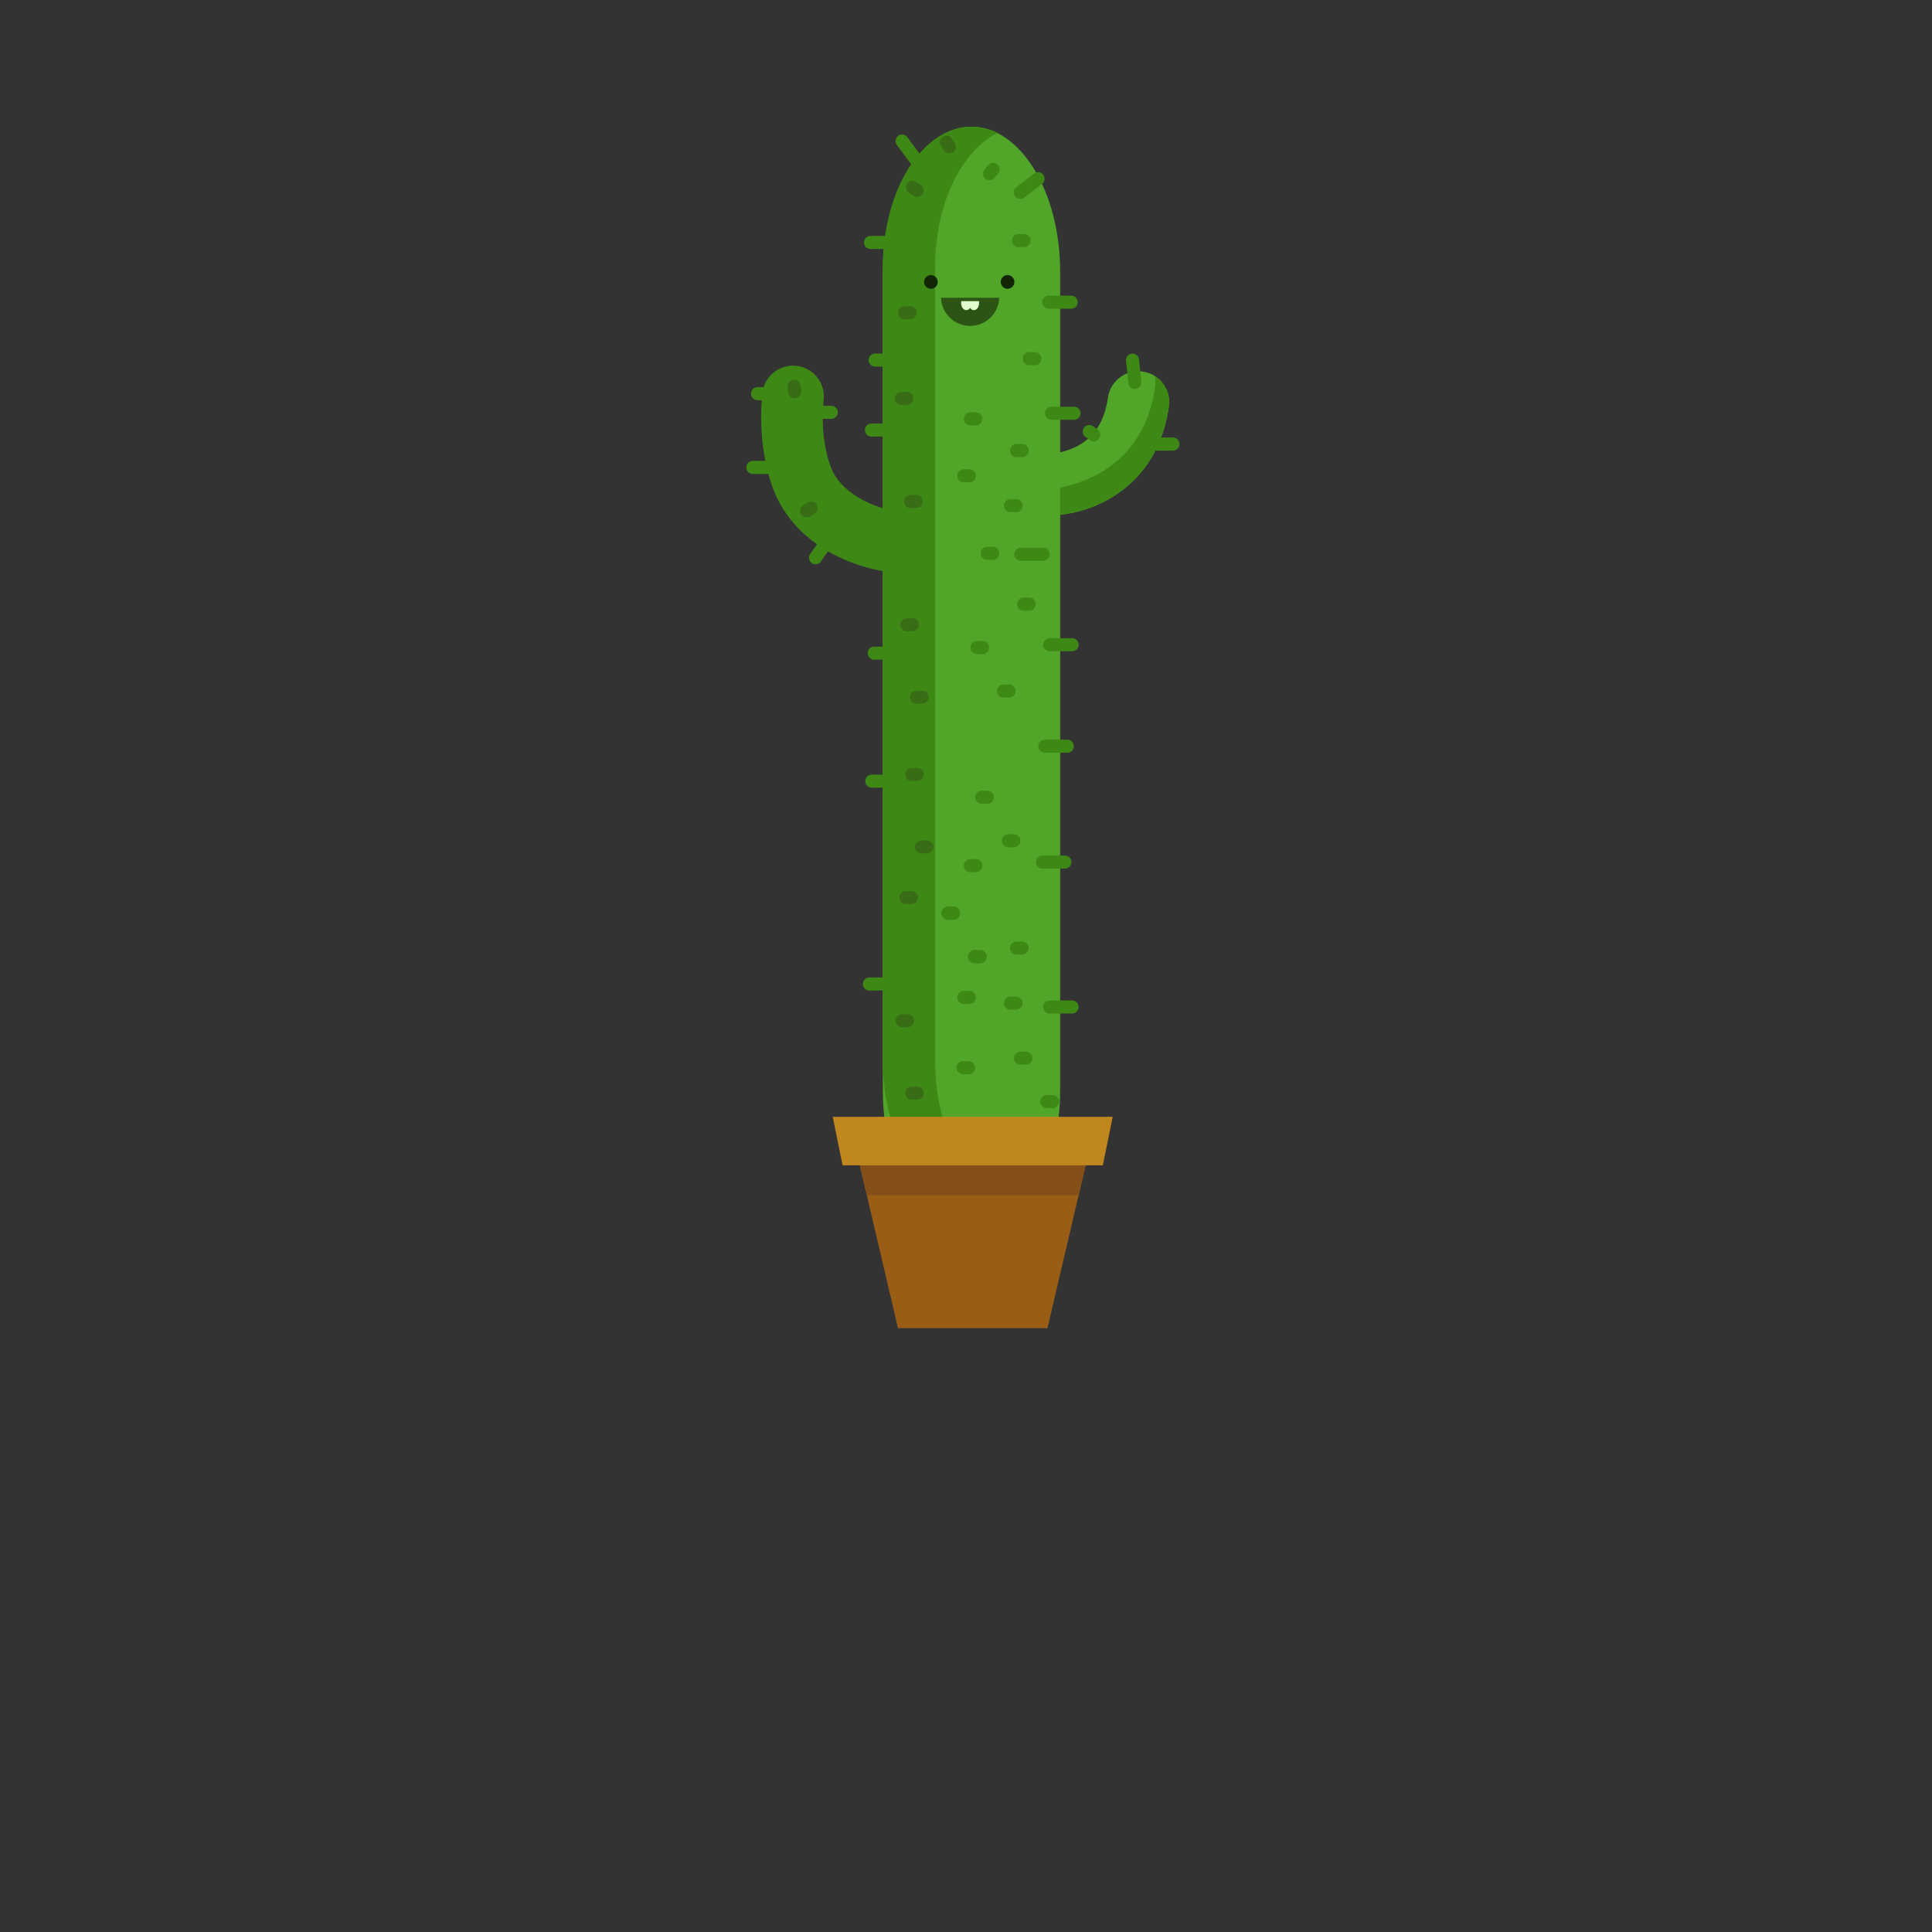 <?xml version="1.0" encoding="utf-8"?>
<!-- Generator: Adobe Illustrator 16.0.3, SVG Export Plug-In . SVG Version: 6.00 Build 0)  -->
<!DOCTYPE svg PUBLIC "-//W3C//DTD SVG 1.1//EN" "http://www.w3.org/Graphics/SVG/1.1/DTD/svg11.dtd">
<svg version="1.1" id="Objects" xmlns="http://www.w3.org/2000/svg" xmlns:xlink="http://www.w3.org/1999/xlink" x="0px" y="0px"
	 width="800px" height="800px" viewBox="0 0 800 800" enable-background="new 0 0 800 800" xml:space="preserve">
<rect x="0" y="0" width="800" height="800" fill="#333333" stroke="none"/>
<g id="cactus-body">
	<g>
		<path fill="#51A529" d="M436.679,213.248l-0.648-25.5l-0.147,0.005c0.055-0.003,5.485-0.307,10.95-3.441
			c6.712-3.852,10.608-10.259,11.91-19.587c0.973-6.976,7.414-11.838,14.395-10.869c6.977,0.974,11.843,7.418,10.869,14.395
			C479.156,203.013,450.928,212.885,436.679,213.248z"/>
	</g>
	<path fill="#3E8916" d="M478.199,155.722c0.276,1.374,0.344,2.814,0.14,4.282c-4.291,30.749-26.865,39.926-41.884,42.372
		l0.224,10.872c14.249-0.363,42.478-10.234,47.328-44.999C484.72,163.136,482.29,158.319,478.199,155.722z"/>
	<g>
		<path fill="#51A529" d="M402.273,511.617c-20.277,0-36.716-26.899-36.716-60.082V112.554c0-33.182,16.438-60.081,36.716-60.081
			c20.278,0,36.717,26.899,36.717,60.081v338.981C438.99,484.718,422.552,511.617,402.273,511.617z"/>
	</g>
	<g>
		<path fill="#3E8916" d="M373.98,237.213c-15.684,0-44.142-9.386-53.736-34.571c-7.256-19.047-4.624-39.331-4.509-40.186
			c0.945-6.98,7.367-11.875,14.35-10.928c6.98,0.944,11.873,7.369,10.928,14.349c-0.013,0.105-1.828,14.833,3.068,27.684
			c4.451,11.683,20.504,18.144,29.899,18.144c7.044,0,12.754,5.71,12.754,12.754S381.024,237.213,373.98,237.213z"/>
	</g>
	<path fill="#3E8916" d="M387.201,439.175V110.692c0-26.181,10.899-48.322,25.895-55.646c-3.421-1.671-7.055-2.573-10.822-2.573
		c-20.277,0-36.716,26.066-36.716,58.22v328.482c0,32.153,16.438,58.22,36.716,58.22c3.768,0,7.401-0.903,10.822-2.574
		C398.1,487.496,387.201,465.354,387.201,439.175z"/>
	
		<line fill="none" stroke="#3E8916" stroke-width="5.411" stroke-linecap="round" stroke-linejoin="round" stroke-miterlimit="10" x1="434.272" y1="125.132" x2="443.548" y2="125.132"/>
	
		<line fill="none" stroke="#3E8916" stroke-width="5.411" stroke-linecap="round" stroke-linejoin="round" stroke-miterlimit="10" x1="421.712" y1="99.624" x2="424.023" y2="99.624"/>
	
		<line fill="none" stroke="#3E8916" stroke-width="5.411" stroke-linecap="round" stroke-linejoin="round" stroke-miterlimit="10" x1="426.156" y1="148.515" x2="428.468" y2="148.515"/>
	
		<line fill="none" stroke="#3E8916" stroke-width="5.411" stroke-linecap="round" stroke-linejoin="round" stroke-miterlimit="10" x1="420.938" y1="186.584" x2="423.251" y2="186.584"/>
	
		<line fill="none" stroke="#3E8916" stroke-width="5.411" stroke-linecap="round" stroke-linejoin="round" stroke-miterlimit="10" x1="451.048" y1="178.689" x2="452.919" y2="180.048"/>
	
		<line fill="none" stroke="#3E8916" stroke-width="5.411" stroke-linecap="round" stroke-linejoin="round" stroke-miterlimit="10" x1="423.837" y1="250.161" x2="426.149" y2="250.161"/>
	
		<line fill="none" stroke="#3E8916" stroke-width="5.411" stroke-linecap="round" stroke-linejoin="round" stroke-miterlimit="10" x1="418.434" y1="209.387" x2="420.745" y2="209.387"/>
	
		<line fill="none" stroke="#3E8916" stroke-width="5.411" stroke-linecap="round" stroke-linejoin="round" stroke-miterlimit="10" x1="408.771" y1="229.097" x2="411.083" y2="229.097"/>
	
		<line fill="none" stroke="#3E8916" stroke-width="5.411" stroke-linecap="round" stroke-linejoin="round" stroke-miterlimit="10" x1="404.52" y1="268.132" x2="406.832" y2="268.132"/>
	
		<line fill="none" stroke="#3E8916" stroke-width="5.411" stroke-linecap="round" stroke-linejoin="round" stroke-miterlimit="10" x1="401.808" y1="173.443" x2="404.119" y2="173.443"/>
	
		<line fill="none" stroke="#3E8916" stroke-width="5.411" stroke-linecap="round" stroke-linejoin="round" stroke-miterlimit="10" x1="399.102" y1="197.019" x2="401.414" y2="197.019"/>
	
		<line fill="none" stroke="#386D16" stroke-width="5.411" stroke-linecap="round" stroke-linejoin="round" stroke-miterlimit="10" x1="333.945" y1="211.518" x2="335.938" y2="210.347"/>
	
		<line fill="none" stroke="#386D16" stroke-width="5.411" stroke-linecap="round" stroke-linejoin="round" stroke-miterlimit="10" x1="328.813" y1="159.928" x2="329.089" y2="162.224"/>
	
		<line fill="none" stroke="#386D16" stroke-width="5.411" stroke-linecap="round" stroke-linejoin="round" stroke-miterlimit="10" x1="373.208" y1="164.97" x2="375.519" y2="164.91"/>
	
		<line fill="none" stroke="#386D16" stroke-width="5.411" stroke-linecap="round" stroke-linejoin="round" stroke-miterlimit="10" x1="374.561" y1="129.542" x2="376.872" y2="129.482"/>
	
		<line fill="none" stroke="#386D16" stroke-width="5.411" stroke-linecap="round" stroke-linejoin="round" stroke-miterlimit="10" x1="377.838" y1="77.544" x2="379.778" y2="78.804"/>
	
		<line fill="none" stroke="#386D16" stroke-width="5.411" stroke-linecap="round" stroke-linejoin="round" stroke-miterlimit="10" x1="391.907" y1="58.881" x2="393.15" y2="60.831"/>
	
		<line fill="none" stroke="#386D16" stroke-width="5.411" stroke-linecap="round" stroke-linejoin="round" stroke-miterlimit="10" x1="377.073" y1="207.677" x2="379.384" y2="207.617"/>
	
		<line fill="none" stroke="#386D16" stroke-width="5.411" stroke-linecap="round" stroke-linejoin="round" stroke-miterlimit="10" x1="375.527" y1="258.693" x2="377.838" y2="258.633"/>
	
		<line fill="none" stroke="#3E8916" stroke-width="5.411" stroke-linecap="round" stroke-linejoin="round" stroke-miterlimit="10" x1="409.765" y1="71.917" x2="411.235" y2="70.132"/>
	
		<line fill="none" stroke="#3E8916" stroke-width="5.411" stroke-linecap="round" stroke-linejoin="round" stroke-miterlimit="10" x1="360.453" y1="100.397" x2="369.729" y2="100.397"/>
	
		<line fill="none" stroke="#3E8916" stroke-width="5.411" stroke-linecap="round" stroke-linejoin="round" stroke-miterlimit="10" x1="435.432" y1="171.125" x2="444.707" y2="171.125"/>
	
		<line fill="none" stroke="#3E8916" stroke-width="5.411" stroke-linecap="round" stroke-linejoin="round" stroke-miterlimit="10" x1="422.678" y1="229.484" x2="431.953" y2="229.484"/>
	
		<line fill="none" stroke="#3E8916" stroke-width="5.411" stroke-linecap="round" stroke-linejoin="round" stroke-miterlimit="10" x1="361.999" y1="270.452" x2="371.275" y2="270.452"/>
	
		<line fill="none" stroke="#3E8916" stroke-width="5.411" stroke-linecap="round" stroke-linejoin="round" stroke-miterlimit="10" x1="434.659" y1="266.973" x2="443.935" y2="266.973"/>
	
		<line fill="none" stroke="#3E8916" stroke-width="5.411" stroke-linecap="round" stroke-linejoin="round" stroke-miterlimit="10" x1="360.84" y1="178.081" x2="370.115" y2="178.081"/>
	
		<line fill="none" stroke="#3E8916" stroke-width="5.411" stroke-linecap="round" stroke-linejoin="round" stroke-miterlimit="10" x1="362.386" y1="149.095" x2="371.662" y2="149.095"/>
	
		<line fill="none" stroke="#3E8916" stroke-width="5.411" stroke-linecap="round" stroke-linejoin="round" stroke-miterlimit="10" x1="311.756" y1="193.541" x2="321.032" y2="193.541"/>
	
		<line fill="none" stroke="#3E8916" stroke-width="5.411" stroke-linecap="round" stroke-linejoin="round" stroke-miterlimit="10" x1="476.399" y1="183.878" x2="485.675" y2="183.878"/>
	
		<line fill="none" stroke="#3E8916" stroke-width="5.411" stroke-linecap="round" stroke-linejoin="round" stroke-miterlimit="10" x1="334.945" y1="170.738" x2="344.221" y2="170.738"/>
	
		<line fill="none" stroke="#3E8916" stroke-width="5.411" stroke-linecap="round" stroke-linejoin="round" stroke-miterlimit="10" x1="313.688" y1="163.008" x2="322.964" y2="163.008"/>
	
		<line fill="none" stroke="#3E8916" stroke-width="5.411" stroke-linecap="round" stroke-linejoin="round" stroke-miterlimit="10" x1="373.539" y1="58.408" x2="379.06" y2="65.862"/>
	
		<line fill="none" stroke="#3E8916" stroke-width="5.411" stroke-linecap="round" stroke-linejoin="round" stroke-miterlimit="10" x1="422.486" y1="79.657" x2="429.828" y2="73.988"/>
	
		<line fill="none" stroke="#3E8916" stroke-width="5.411" stroke-linecap="round" stroke-linejoin="round" stroke-miterlimit="10" x1="469.928" y1="158.345" x2="468.958" y2="149.12"/>
	
		<line fill="none" stroke="#3E8916" stroke-width="5.411" stroke-linecap="round" stroke-linejoin="round" stroke-miterlimit="10" x1="337.7" y1="230.966" x2="343.014" y2="223.363"/>
	<path fill="#2C5414" d="M389.641,123.306c0.237,6.464,5.538,11.635,12.06,11.635c6.522,0,11.822-5.17,12.06-11.635H389.641z"/>
	<circle fill="#122606" cx="385.473" cy="116.743" r="2.834"/>
	<circle fill="#122606" cx="417.216" cy="116.743" r="2.834"/>
	<path fill="#E0FFCC" d="M397.971,125.446c0,1.647,0.968,2.983,2.162,2.983c0.619,0,1.172-0.362,1.565-0.935
		c0.395,0.573,0.948,0.935,1.566,0.935c1.195,0,2.163-1.336,2.163-2.983c0-0.261-0.031-0.507-0.075-0.747h-7.306
		C398.002,124.938,397.971,125.185,397.971,125.446z"/>
	
		<line fill="none" stroke="#3E8916" stroke-width="5.411" stroke-linecap="round" stroke-linejoin="round" stroke-miterlimit="10" x1="415.52" y1="286.132" x2="417.832" y2="286.132"/>
	
		<line fill="none" stroke="#3E8916" stroke-width="5.411" stroke-linecap="round" stroke-linejoin="round" stroke-miterlimit="10" x1="432.659" y1="308.973" x2="441.935" y2="308.973"/>
	
		<line fill="none" stroke="#386D16" stroke-width="5.411" stroke-linecap="round" stroke-linejoin="round" stroke-miterlimit="10" x1="379.527" y1="288.693" x2="381.838" y2="288.633"/>
	
		<line fill="none" stroke="#3E8916" stroke-width="5.411" stroke-linecap="round" stroke-linejoin="round" stroke-miterlimit="10" x1="431.659" y1="356.973" x2="440.935" y2="356.973"/>
	
		<line fill="none" stroke="#3E8916" stroke-width="5.411" stroke-linecap="round" stroke-linejoin="round" stroke-miterlimit="10" x1="360.999" y1="323.452" x2="370.275" y2="323.452"/>
	
		<line fill="none" stroke="#3E8916" stroke-width="5.411" stroke-linecap="round" stroke-linejoin="round" stroke-miterlimit="10" x1="359.999" y1="407.451" x2="369.275" y2="407.451"/>
	
		<line fill="none" stroke="#3E8916" stroke-width="5.411" stroke-linecap="round" stroke-linejoin="round" stroke-miterlimit="10" x1="434.659" y1="416.973" x2="443.935" y2="416.973"/>
	
		<line fill="none" stroke="#3E8916" stroke-width="5.411" stroke-linecap="round" stroke-linejoin="round" stroke-miterlimit="10" x1="406.52" y1="330.132" x2="408.832" y2="330.132"/>
	
		<line fill="none" stroke="#386D16" stroke-width="5.411" stroke-linecap="round" stroke-linejoin="round" stroke-miterlimit="10" x1="377.527" y1="320.693" x2="379.838" y2="320.633"/>
	
		<line fill="none" stroke="#3E8916" stroke-width="5.411" stroke-linecap="round" stroke-linejoin="round" stroke-miterlimit="10" x1="417.52" y1="348.132" x2="419.832" y2="348.132"/>
	
		<line fill="none" stroke="#386D16" stroke-width="5.411" stroke-linecap="round" stroke-linejoin="round" stroke-miterlimit="10" x1="381.527" y1="350.693" x2="383.838" y2="350.633"/>
	
		<line fill="none" stroke="#3E8916" stroke-width="5.411" stroke-linecap="round" stroke-linejoin="round" stroke-miterlimit="10" x1="420.938" y1="392.584" x2="423.251" y2="392.584"/>
	
		<line fill="none" stroke="#3E8916" stroke-width="5.411" stroke-linecap="round" stroke-linejoin="round" stroke-miterlimit="10" x1="418.434" y1="415.387" x2="420.745" y2="415.387"/>
	
		<line fill="none" stroke="#3E8916" stroke-width="5.411" stroke-linecap="round" stroke-linejoin="round" stroke-miterlimit="10" x1="398.771" y1="442.098" x2="401.083" y2="442.098"/>
	
		<line fill="none" stroke="#3E8916" stroke-width="5.411" stroke-linecap="round" stroke-linejoin="round" stroke-miterlimit="10" x1="401.808" y1="358.443" x2="404.119" y2="358.443"/>
	
		<line fill="none" stroke="#3E8916" stroke-width="5.411" stroke-linecap="round" stroke-linejoin="round" stroke-miterlimit="10" x1="399.102" y1="413.02" x2="401.414" y2="413.02"/>
	
		<line fill="none" stroke="#386D16" stroke-width="5.411" stroke-linecap="round" stroke-linejoin="round" stroke-miterlimit="10" x1="375.073" y1="371.677" x2="377.384" y2="371.617"/>
	
		<line fill="none" stroke="#386D16" stroke-width="5.411" stroke-linecap="round" stroke-linejoin="round" stroke-miterlimit="10" x1="373.527" y1="422.693" x2="375.838" y2="422.633"/>
	
		<line fill="none" stroke="#386D16" stroke-width="5.411" stroke-linecap="round" stroke-linejoin="round" stroke-miterlimit="10" x1="377.527" y1="452.693" x2="379.838" y2="452.633"/>
	
		<line fill="none" stroke="#3E8916" stroke-width="5.411" stroke-linecap="round" stroke-linejoin="round" stroke-miterlimit="10" x1="392.52" y1="378.132" x2="394.832" y2="378.132"/>
	
		<line fill="none" stroke="#3E8916" stroke-width="5.411" stroke-linecap="round" stroke-linejoin="round" stroke-miterlimit="10" x1="403.52" y1="396.132" x2="405.832" y2="396.132"/>
	
		<line fill="none" stroke="#3E8916" stroke-width="5.411" stroke-linecap="round" stroke-linejoin="round" stroke-miterlimit="10" x1="392.52" y1="378.132" x2="394.832" y2="378.132"/>
	
		<line fill="none" stroke="#3E8916" stroke-width="5.411" stroke-linecap="round" stroke-linejoin="round" stroke-miterlimit="10" x1="403.52" y1="396.132" x2="405.832" y2="396.132"/>
	
		<line fill="none" stroke="#3E8916" stroke-width="5.411" stroke-linecap="round" stroke-linejoin="round" stroke-miterlimit="10" x1="422.52" y1="438.133" x2="424.832" y2="438.133"/>
	
		<line fill="none" stroke="#3E8916" stroke-width="5.411" stroke-linecap="round" stroke-linejoin="round" stroke-miterlimit="10" x1="433.52" y1="456.133" x2="435.832" y2="456.133"/>
</g>
<polygon fill="#995D16" points="451.713,473.255 353.853,473.255 371.842,549.979 433.724,549.979 "/>
<polygon fill="#845017" points="358.927,494.897 446.639,494.897 451.713,473.255 353.853,473.255 "/>
<polygon fill="#C1871F" points="460.756,462.434 344.81,462.434 348.905,482.529 456.66,482.529 "/>
</svg>

